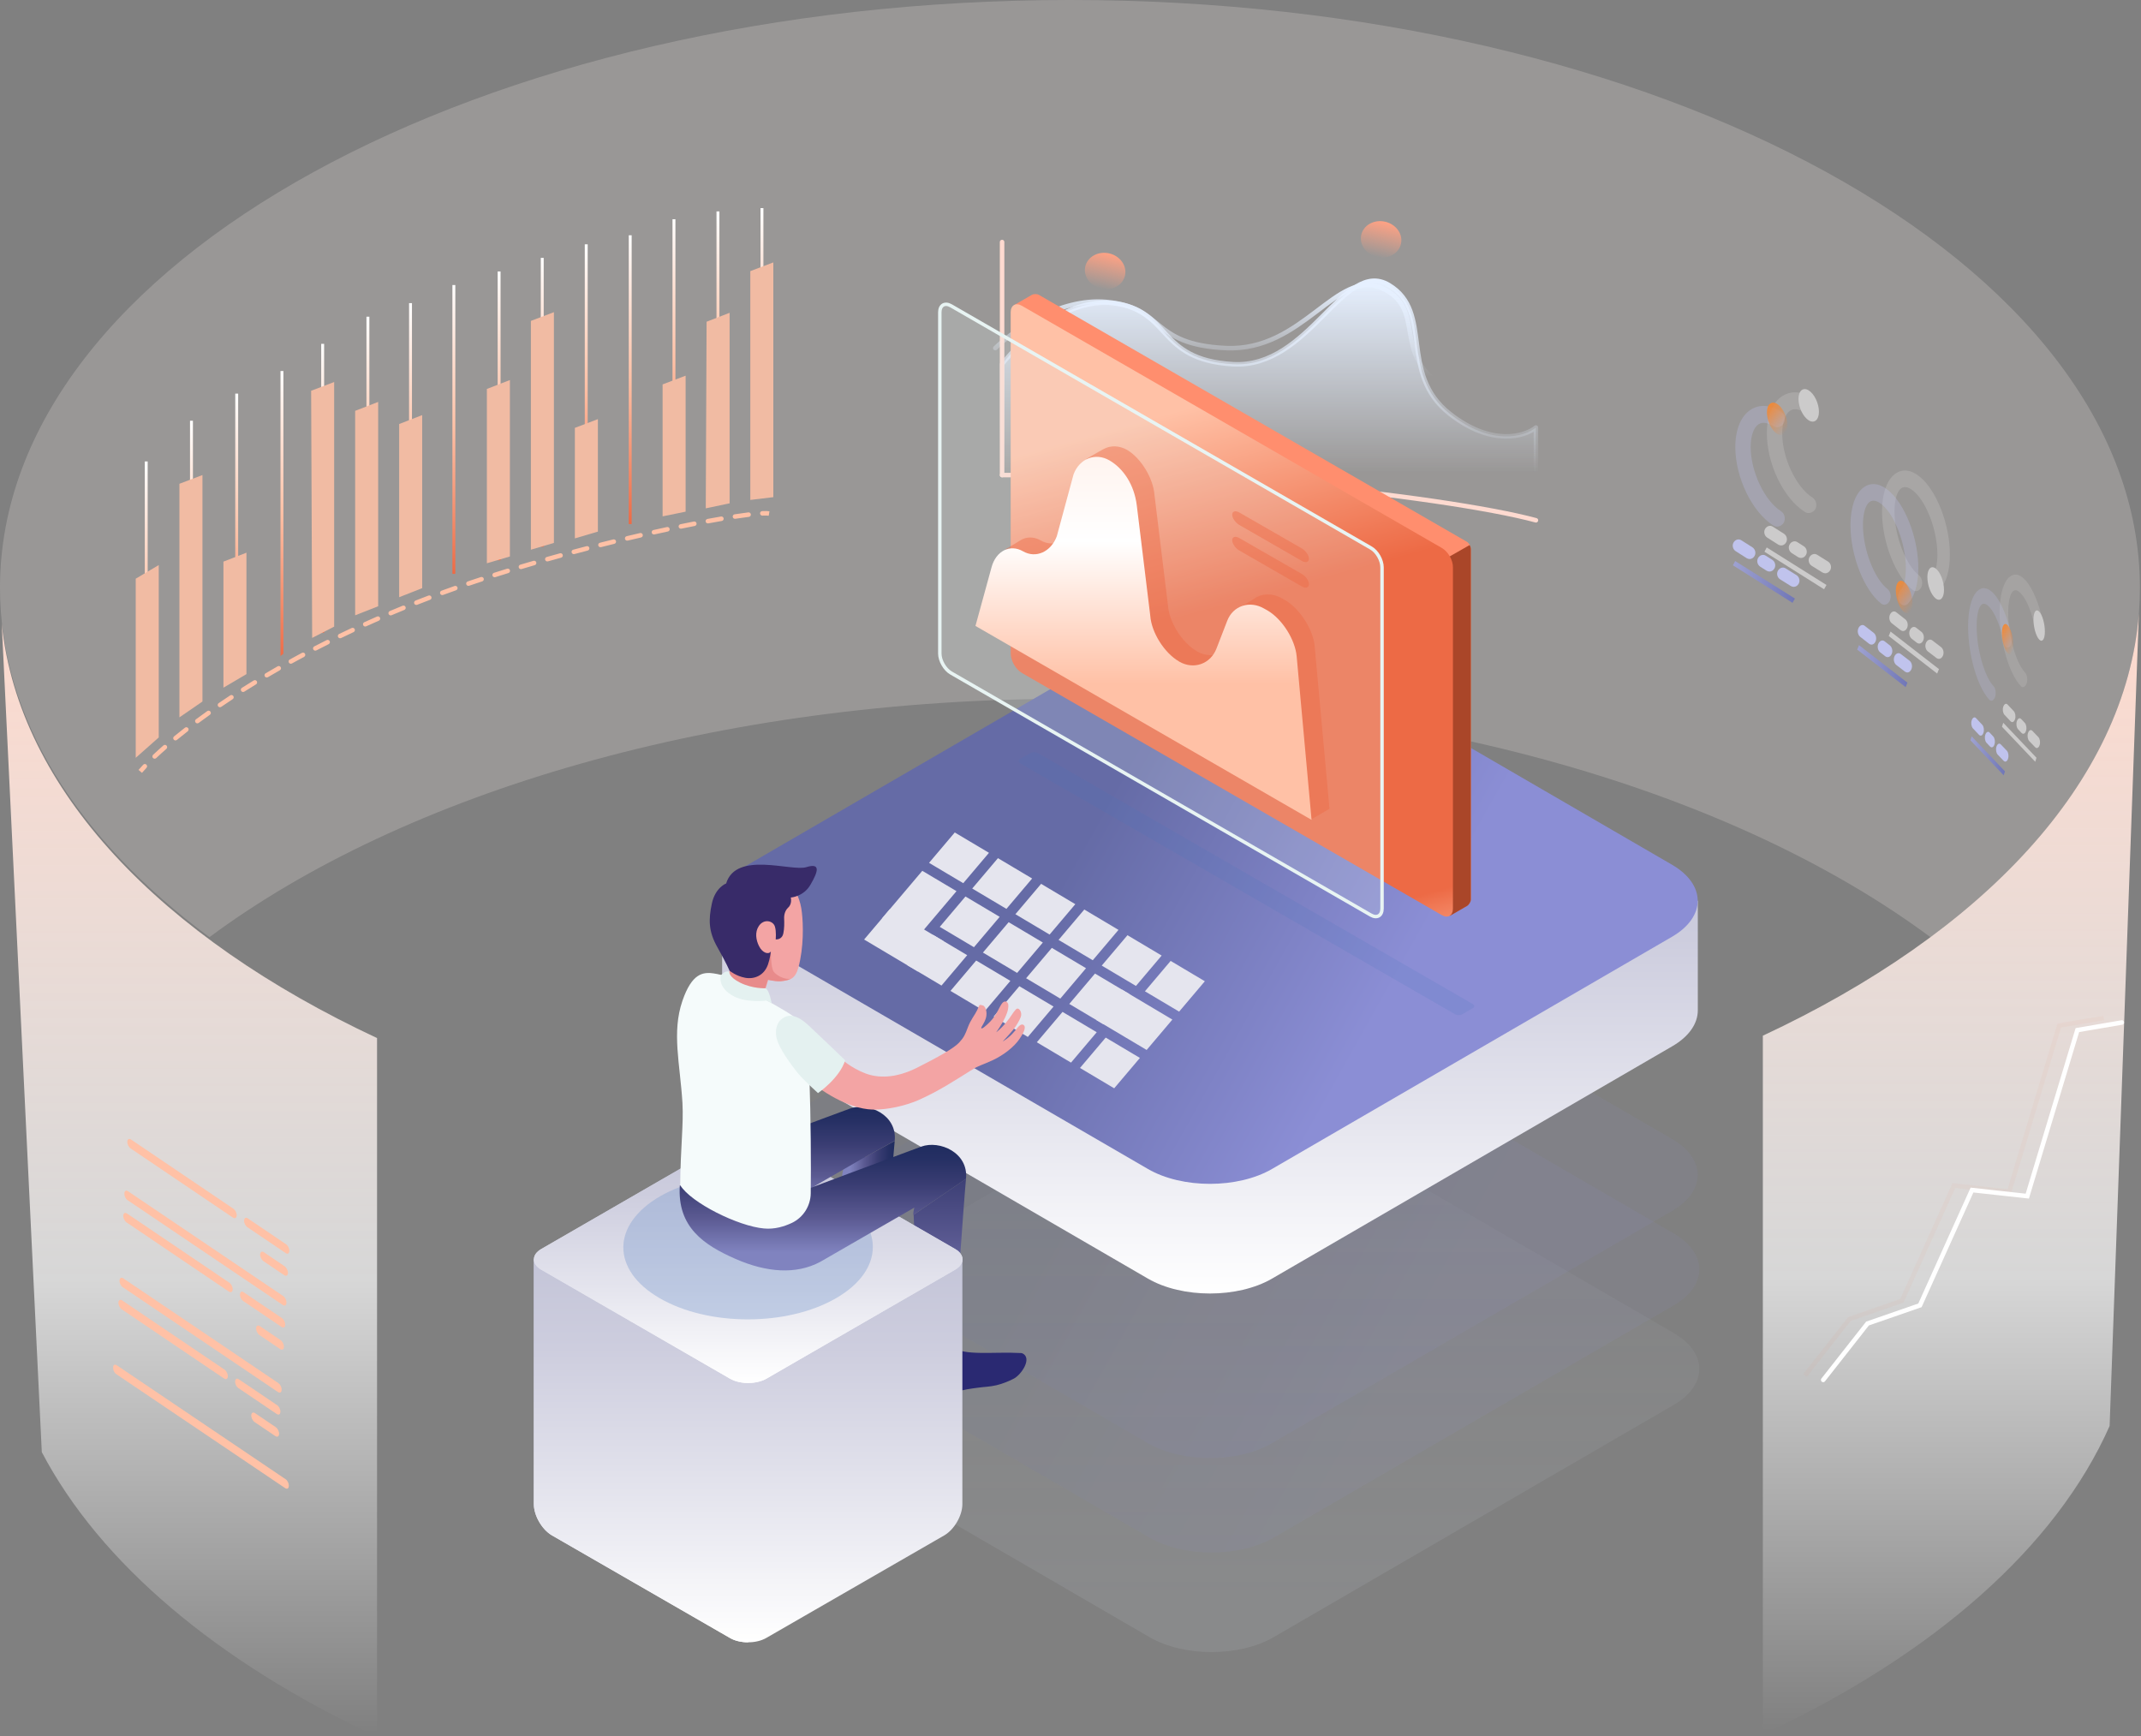 <svg width="328" height="266" viewBox="0 0 328 266" fill="none" xmlns="http://www.w3.org/2000/svg">
<rect x="0" y="0" width="328" height="266" fill="#808080" stroke="none"/>
<path fill-rule="evenodd" clip-rule="evenodd" d="M295.747 143.568C315.908 128.606 327.831 110.091 327.831 90.046C327.831 40.315 254.443 0 163.915 0C73.387 0 0 40.315 0 90.046C0 110.091 11.922 128.606 32.084 143.568C61.943 121.409 109.875 107.043 163.915 107.043C217.955 107.043 265.887 121.409 295.747 143.568Z" fill="#FFF5F0" fill-opacity="0.2"/>
<path fill-rule="evenodd" clip-rule="evenodd" d="M270.066 158.662C303.703 142.943 325.636 119.891 327.675 94.006L323.193 218.446C314.961 237.036 296.227 253.368 270.637 265.437H270.066V158.662ZM327.83 89.684L327.829 89.714L327.829 89.684H327.83Z" fill="url(#paint0_linear_1385_12743)"/>
<path fill-rule="evenodd" clip-rule="evenodd" d="M57.764 159.024C24.666 143.556 2.901 120.99 0.269 95.611L6.404 222.459C15.372 239.535 33.293 254.526 57.194 265.799L8.5 265.799H57.764V159.024ZM-2.28882e-05 90.046L0.001 90.071L0.001 90.046H-2.28882e-05Z" fill="url(#paint1_linear_1385_12743)"/>
<path d="M116.954 31.882H116.508V76.129H116.954V31.882Z" fill="url(#paint2_linear_1385_12743)"/>
<path d="M110.213 32.386H109.767V76.633H110.213V32.386Z" fill="url(#paint3_linear_1385_12743)"/>
<path d="M103.473 33.584H103.027V77.83H103.473V33.584Z" fill="url(#paint4_linear_1385_12743)"/>
<path d="M96.772 36.041H96.326V80.287H96.772V36.041Z" fill="url(#paint5_linear_1385_12743)"/>
<path d="M90.034 37.427H89.587V81.673H90.034V37.427Z" fill="url(#paint6_linear_1385_12743)"/>
<path d="M83.294 39.506H82.848V83.753H83.294V39.506Z" fill="url(#paint7_linear_1385_12743)"/>
<path d="M76.686 41.585H76.24V85.832H76.686V41.585Z" fill="url(#paint8_linear_1385_12743)"/>
<path d="M69.755 43.664H69.309V87.911H69.755V43.664Z" fill="url(#paint9_linear_1385_12743)"/>
<path d="M63.114 46.437H62.668V90.683H63.114V46.437Z" fill="url(#paint10_linear_1385_12743)"/>
<path d="M56.587 48.516H56.14V92.763H56.587V48.516Z" fill="url(#paint11_linear_1385_12743)"/>
<path d="M49.656 52.675H49.209V96.921H49.656V52.675Z" fill="url(#paint12_linear_1385_12743)"/>
<path d="M43.418 56.833H42.971V100.498L43.418 100.151V56.833Z" fill="url(#paint13_linear_1385_12743)"/>
<path d="M36.487 60.298H36.041V103.963L36.487 103.616V60.298Z" fill="url(#paint14_linear_1385_12743)"/>
<path d="M29.556 64.457H29.11V108.122L29.556 107.775V64.457Z" fill="url(#paint15_linear_1385_12743)"/>
<path d="M22.625 70.695H22.179V114.359L22.625 114.013V70.695Z" fill="url(#paint16_linear_1385_12743)"/>
<path fill-rule="evenodd" clip-rule="evenodd" d="M114.947 76.586L118.474 76.161V40.199L114.947 41.535L114.947 76.586Z" fill="#F1BBA3"/>
<path fill-rule="evenodd" clip-rule="evenodd" d="M108.122 77.874L111.776 77.105V47.919L108.249 49.285L108.122 77.874Z" fill="#F1BBA3"/>
<path fill-rule="evenodd" clip-rule="evenodd" d="M101.51 79.103L105.036 78.383V57.551L101.51 58.887V79.103Z" fill="#F1BBA3"/>
<path fill-rule="evenodd" clip-rule="evenodd" d="M88.07 82.478L91.596 81.438V64.21L88.07 65.546V82.478Z" fill="#F1BBA3"/>
<path fill-rule="evenodd" clip-rule="evenodd" d="M81.331 84.21L84.858 83.171V47.823L81.331 49.159V84.21Z" fill="#F1BBA3"/>
<path fill-rule="evenodd" clip-rule="evenodd" d="M74.588 86.289L78.115 85.25V58.219L74.588 59.585V86.289Z" fill="#F1BBA3"/>
<path fill-rule="evenodd" clip-rule="evenodd" d="M61.152 91.487L64.678 90.101V63.592L61.152 64.957V91.487Z" fill="#F1BBA3"/>
<path fill-rule="evenodd" clip-rule="evenodd" d="M54.409 94.26L57.935 92.874V61.573L54.409 62.939L54.409 94.26Z" fill="#F1BBA3"/>
<path fill-rule="evenodd" clip-rule="evenodd" d="M47.823 97.725L51.193 95.993V58.525L47.666 59.861L47.823 97.725Z" fill="#F1BBA3"/>
<path fill-rule="evenodd" clip-rule="evenodd" d="M34.23 105.349L37.756 103.27V84.669L34.23 86.035L34.23 105.349Z" fill="#F1BBA3"/>
<path fill-rule="evenodd" clip-rule="evenodd" d="M27.487 109.895L31.014 107.47V72.774L27.487 74.111V109.895Z" fill="#F1BBA3"/>
<path fill-rule="evenodd" clip-rule="evenodd" d="M20.793 116.092L24.319 112.973V86.564L20.793 88.651L20.793 116.092Z" fill="#F1BBA3"/>
<path d="M72.774 89.062L72.884 89.391L72.774 89.062ZM22.441 117.625C22.572 117.485 22.564 117.266 22.425 117.135C22.285 117.004 22.066 117.012 21.935 117.151L22.441 117.625ZM23.454 115.631C23.315 115.762 23.309 115.982 23.441 116.121C23.573 116.26 23.792 116.266 23.931 116.134L23.454 115.631ZM25.493 114.715C25.637 114.589 25.651 114.37 25.525 114.226C25.399 114.082 25.18 114.067 25.036 114.193L25.493 114.715ZM26.663 112.815C26.515 112.936 26.494 113.155 26.615 113.302C26.737 113.45 26.955 113.472 27.103 113.35L26.663 112.815ZM28.76 112.025C28.911 111.907 28.938 111.689 28.82 111.538C28.702 111.387 28.485 111.36 28.334 111.478L28.76 112.025ZM30.026 110.19C29.873 110.304 29.841 110.521 29.955 110.675C30.069 110.828 30.286 110.86 30.44 110.746L30.026 110.19ZM32.157 109.496C32.313 109.385 32.349 109.169 32.238 109.013C32.127 108.857 31.911 108.821 31.755 108.932L32.157 109.496ZM33.5 107.713C33.343 107.822 33.302 108.037 33.41 108.195C33.518 108.353 33.734 108.394 33.892 108.285L33.5 107.713ZM35.648 107.106C35.808 107.001 35.852 106.786 35.747 106.626C35.642 106.467 35.427 106.422 35.267 106.528L35.648 107.106ZM37.056 105.371C36.895 105.474 36.847 105.688 36.95 105.849C37.052 106.011 37.266 106.059 37.428 105.956L37.056 105.371ZM39.227 104.835C39.39 104.735 39.441 104.521 39.341 104.358C39.241 104.195 39.028 104.144 38.865 104.244L39.227 104.835ZM40.691 103.145C40.526 103.242 40.471 103.455 40.569 103.619C40.666 103.784 40.879 103.839 41.044 103.741L40.691 103.145ZM42.877 102.676C43.043 102.581 43.1 102.369 43.005 102.203C42.91 102.037 42.699 101.979 42.533 102.074L42.877 102.676ZM44.389 101.03C44.222 101.123 44.161 101.334 44.254 101.501C44.346 101.669 44.557 101.73 44.724 101.637L44.389 101.03ZM46.587 100.625C46.755 100.535 46.819 100.325 46.729 100.156C46.639 99.987 46.429 99.924 46.26 100.014L46.587 100.625ZM48.145 99.024C47.974 99.112 47.908 99.321 47.996 99.491C48.084 99.661 48.293 99.727 48.463 99.639L48.145 99.024ZM50.352 98.679C50.523 98.594 50.593 98.385 50.507 98.214C50.422 98.043 50.213 97.974 50.042 98.059L50.352 98.679ZM51.953 97.12C51.78 97.203 51.708 97.411 51.791 97.583C51.875 97.755 52.082 97.827 52.254 97.744L51.953 97.12ZM54.169 96.834C54.343 96.752 54.418 96.546 54.337 96.373C54.255 96.2 54.049 96.125 53.876 96.206L54.169 96.834ZM55.812 95.316C55.637 95.395 55.56 95.6 55.639 95.774C55.717 95.949 55.923 96.026 56.097 95.947L55.812 95.316ZM58.037 95.085C58.213 95.009 58.293 94.804 58.216 94.629C58.139 94.454 57.935 94.373 57.76 94.45L58.037 95.085ZM59.717 93.609C59.541 93.684 59.458 93.887 59.533 94.063C59.607 94.24 59.81 94.322 59.987 94.248L59.717 93.609ZM61.942 93.437C62.119 93.364 62.204 93.162 62.132 92.985C62.06 92.808 61.857 92.723 61.68 92.795L61.942 93.437ZM63.655 92.004C63.477 92.074 63.389 92.275 63.459 92.453C63.529 92.631 63.73 92.719 63.908 92.649L63.655 92.004ZM65.887 91.884C66.066 91.816 66.156 91.615 66.088 91.437C66.02 91.258 65.82 91.168 65.641 91.236L65.887 91.884ZM67.639 90.49C67.459 90.556 67.367 90.755 67.432 90.935C67.498 91.115 67.697 91.207 67.877 91.141L67.639 90.49ZM69.872 90.424C70.053 90.36 70.147 90.162 70.084 89.982C70.02 89.801 69.822 89.707 69.642 89.77L69.872 90.424ZM71.65 89.075C71.469 89.136 71.372 89.333 71.433 89.514C71.495 89.695 71.692 89.793 71.873 89.731L71.65 89.075ZM73.882 89.061C74.064 89.001 74.163 88.805 74.103 88.623C74.043 88.441 73.847 88.342 73.666 88.402L73.882 89.061ZM75.674 87.753C75.491 87.811 75.39 88.006 75.448 88.189C75.506 88.371 75.701 88.472 75.884 88.414L75.674 87.753ZM77.891 87.785C78.074 87.728 78.177 87.534 78.12 87.351C78.064 87.168 77.87 87.066 77.687 87.122L77.891 87.785ZM79.705 86.508C79.522 86.563 79.418 86.757 79.473 86.94C79.528 87.123 79.721 87.227 79.904 87.172L79.705 86.508ZM81.922 86.576C82.106 86.522 82.211 86.33 82.158 86.146C82.104 85.963 81.912 85.857 81.728 85.911L81.922 86.576ZM83.755 85.328C83.571 85.381 83.464 85.572 83.516 85.756C83.568 85.94 83.76 86.047 83.944 85.995L83.755 85.328ZM85.97 85.43C86.155 85.379 86.263 85.188 86.212 85.004C86.162 84.819 85.971 84.711 85.786 84.761L85.97 85.43ZM87.821 84.209C87.636 84.258 87.526 84.448 87.576 84.633C87.625 84.818 87.815 84.928 88 84.879L87.821 84.209ZM90.036 84.341C90.221 84.293 90.332 84.104 90.284 83.919C90.236 83.734 90.046 83.622 89.861 83.671L90.036 84.341ZM91.906 83.146C91.72 83.193 91.608 83.382 91.654 83.567C91.701 83.753 91.89 83.865 92.075 83.818L91.906 83.146ZM94.118 83.309C94.304 83.264 94.418 83.076 94.372 82.89C94.327 82.704 94.139 82.591 93.953 82.636L94.118 83.309ZM96.004 82.14C95.817 82.185 95.702 82.372 95.747 82.558C95.791 82.744 95.978 82.859 96.164 82.815L96.004 82.14ZM98.212 82.335C98.398 82.292 98.515 82.106 98.472 81.919C98.429 81.733 98.243 81.616 98.056 81.659L98.212 82.335ZM100.109 81.194C99.922 81.236 99.805 81.421 99.846 81.608C99.888 81.794 100.073 81.912 100.26 81.87L100.109 81.194ZM102.32 81.42C102.507 81.379 102.627 81.195 102.586 81.008C102.546 80.821 102.362 80.702 102.175 80.742L102.32 81.42ZM104.24 80.308C104.053 80.346 103.932 80.529 103.971 80.717C104.009 80.904 104.192 81.025 104.38 80.986L104.24 80.308ZM106.437 80.573C106.625 80.536 106.747 80.354 106.71 80.166C106.674 79.978 106.491 79.856 106.304 79.892L106.437 80.573ZM108.383 79.496C108.195 79.531 108.07 79.712 108.105 79.9C108.14 80.088 108.321 80.212 108.509 80.177L108.383 79.496ZM110.577 79.808C110.766 79.776 110.893 79.597 110.86 79.408C110.828 79.22 110.649 79.093 110.46 79.125L110.577 79.808ZM112.543 78.787C112.354 78.816 112.224 78.992 112.253 79.182C112.282 79.371 112.459 79.501 112.648 79.472L112.543 78.787ZM114.73 79.182C114.92 79.159 115.055 78.986 115.032 78.796C115.008 78.606 114.835 78.471 114.645 78.494L114.73 79.182ZM116.77 78.297C116.579 78.306 116.431 78.468 116.44 78.659C116.449 78.85 116.611 78.998 116.802 78.989L116.77 78.297ZM21.75 118.396C21.954 118.157 22.184 117.899 22.441 117.625L21.935 117.151C21.672 117.432 21.434 117.698 21.222 117.947L21.75 118.396ZM23.931 116.134C24.403 115.687 24.923 115.213 25.493 114.715L25.036 114.193C24.461 114.697 23.933 115.177 23.454 115.631L23.931 116.134ZM27.103 113.35C27.625 112.921 28.177 112.479 28.76 112.025L28.334 111.478C27.746 111.936 27.189 112.382 26.663 112.815L27.103 113.35ZM30.44 110.746C30.99 110.337 31.562 109.92 32.157 109.496L31.755 108.932C31.156 109.358 30.58 109.778 30.026 110.19L30.44 110.746ZM33.892 108.285C34.46 107.897 35.045 107.504 35.648 107.106L35.267 106.528C34.661 106.927 34.072 107.323 33.5 107.713L33.892 108.285ZM37.428 105.956C38.013 105.585 38.612 105.211 39.227 104.835L38.865 104.244C38.247 104.622 37.644 104.998 37.056 105.371L37.428 105.956ZM41.044 103.741C41.642 103.387 42.253 103.032 42.877 102.676L42.533 102.074C41.906 102.432 41.292 102.789 40.691 103.145L41.044 103.741ZM44.724 101.637C45.334 101.3 45.955 100.963 46.587 100.625L46.26 100.014C45.625 100.353 45.002 100.692 44.389 101.03L44.724 101.637ZM48.463 99.639C49.083 99.319 49.712 98.999 50.352 98.679L50.042 98.059C49.4 98.38 48.767 98.702 48.145 99.024L48.463 99.639ZM52.254 97.744C52.884 97.44 53.522 97.136 54.169 96.834L53.876 96.206C53.226 96.51 52.585 96.814 51.953 97.12L52.254 97.744ZM56.097 95.947C56.736 95.659 57.382 95.371 58.037 95.085L57.76 94.45C57.102 94.737 56.453 95.026 55.812 95.316L56.097 95.947ZM59.987 94.248C60.631 93.976 61.283 93.706 61.942 93.437L61.68 92.795C61.018 93.065 60.364 93.336 59.717 93.609L59.987 94.248ZM63.908 92.649C64.561 92.392 65.22 92.137 65.887 91.884L65.641 91.236C64.972 91.49 64.31 91.746 63.655 92.004L63.908 92.649ZM67.877 91.141C68.535 90.9 69.201 90.661 69.872 90.424L69.642 89.77C68.967 90.008 68.3 90.248 67.639 90.49L67.877 91.141ZM71.873 89.731C72.208 89.617 72.545 89.503 72.884 89.391L72.665 88.733C72.325 88.846 71.987 88.96 71.65 89.075L71.873 89.731ZM72.884 89.391C73.216 89.28 73.549 89.17 73.882 89.061L73.666 88.402C73.332 88.512 72.998 88.622 72.665 88.733L72.884 89.391ZM75.884 88.414C76.552 88.201 77.222 87.992 77.891 87.785L77.687 87.122C77.015 87.33 76.344 87.54 75.674 87.753L75.884 88.414ZM79.904 87.172C80.578 86.971 81.25 86.772 81.922 86.576L81.728 85.911C81.055 86.107 80.38 86.306 79.705 86.508L79.904 87.172ZM83.944 85.995C84.622 85.803 85.297 85.615 85.97 85.43L85.786 84.761C85.112 84.947 84.435 85.136 83.755 85.328L83.944 85.995ZM88 84.879C88.683 84.696 89.362 84.517 90.036 84.341L89.861 83.671C89.186 83.846 88.505 84.026 87.821 84.209L88 84.879ZM92.075 83.818C92.763 83.644 93.444 83.475 94.118 83.309L93.953 82.636C93.277 82.802 92.594 82.972 91.906 83.146L92.075 83.818ZM96.164 82.815C96.856 82.65 97.539 82.49 98.212 82.335L98.056 81.659C97.382 81.815 96.697 81.975 96.004 82.14L96.164 82.815ZM100.26 81.87C100.96 81.714 101.647 81.564 102.32 81.42L102.175 80.742C101.5 80.887 100.811 81.037 100.109 81.194L100.26 81.87ZM104.38 80.986C105.086 80.841 105.772 80.703 106.437 80.573L106.304 79.892C105.636 80.023 104.948 80.162 104.24 80.308L104.38 80.986ZM108.509 80.177C109.232 80.044 109.922 79.921 110.577 79.808L110.46 79.125C109.802 79.238 109.108 79.362 108.383 79.496L108.509 80.177ZM112.648 79.472C113.414 79.355 114.11 79.258 114.73 79.182L114.645 78.494C114.018 78.571 113.315 78.669 112.543 78.787L112.648 79.472ZM116.802 78.989C117.264 78.967 117.583 78.977 117.768 79.007L117.882 78.324C117.62 78.28 117.239 78.275 116.77 78.297L116.802 78.989Z" fill="#FFC1A6"/>
<g opacity="0.5">
<path d="M279.446 90.271L270.315 84.52L270.661 83.865L279.814 89.615L279.446 90.271Z" fill="white"/>
<path opacity="0.29" d="M277.069 78.593C276.862 78.593 276.677 78.542 276.493 78.416C273.242 76.348 270.682 71.076 270.682 66.384C270.682 63.711 271.558 61.617 273.08 60.659C274.418 59.826 276.032 59.927 277.669 60.961C278.222 61.315 278.43 62.096 278.107 62.727C277.784 63.332 277.069 63.559 276.493 63.206C275.87 62.803 274.971 62.45 274.256 62.904C273.495 63.383 273.034 64.695 273.034 66.41C273.034 70.143 275.155 74.632 277.669 76.222C278.222 76.575 278.43 77.356 278.107 77.987C277.876 78.365 277.484 78.593 277.069 78.593Z" fill="white"/>
<path fill-rule="evenodd" clip-rule="evenodd" d="M278.66 63.081C278.66 64.342 277.946 64.922 277.092 64.392C276.216 63.837 275.525 62.374 275.525 61.113C275.525 59.852 276.239 59.272 277.092 59.802C277.946 60.331 278.66 61.794 278.66 63.081Z" fill="white"/>
<path d="M279.629 87.825C279.49 87.825 279.329 87.774 279.191 87.698L277.531 86.664C277.116 86.387 276.954 85.807 277.208 85.353C277.461 84.898 277.992 84.722 278.407 84.999L280.067 86.034C280.482 86.311 280.643 86.891 280.39 87.345C280.228 87.648 279.929 87.825 279.629 87.825Z" fill="white"/>
<path d="M275.917 85.479C275.779 85.479 275.617 85.429 275.479 85.353L274.488 84.723C274.073 84.445 273.911 83.865 274.165 83.411C274.418 82.957 274.949 82.781 275.364 83.058L276.355 83.689C276.77 83.966 276.932 84.546 276.678 85C276.517 85.303 276.217 85.479 275.917 85.479Z" fill="white"/>
<path d="M272.874 83.562C272.736 83.562 272.574 83.512 272.436 83.436L270.73 82.352C270.315 82.074 270.153 81.494 270.407 81.04C270.661 80.586 271.191 80.409 271.606 80.687L273.312 81.772C273.727 82.049 273.889 82.629 273.635 83.083C273.474 83.386 273.174 83.562 272.874 83.562Z" fill="white"/>
<path d="M296.77 103.183L289.352 97.432L289.633 96.751L297.051 102.502L296.77 103.183Z" fill="white"/>
<path opacity="0.29" d="M296.547 90.647C296.266 90.647 295.985 90.471 295.797 90.143C295.479 89.588 295.535 88.781 295.966 88.326C296.509 87.772 296.809 86.536 296.809 84.947C296.809 81.214 295.086 76.724 293.044 75.135C292.538 74.731 291.808 74.378 291.227 74.832C290.609 75.311 290.234 76.623 290.234 78.338C290.234 82.071 291.958 86.561 293.999 88.15C294.449 88.503 294.617 89.285 294.355 89.916C294.093 90.521 293.512 90.748 293.044 90.395C290.403 88.326 288.324 83.055 288.324 78.363C288.324 75.69 289.036 73.596 290.272 72.638C291.358 71.805 292.669 71.906 293.999 72.94C296.64 75.009 298.719 80.28 298.719 84.972C298.719 87.368 298.157 89.285 297.146 90.37C296.959 90.571 296.753 90.647 296.547 90.647Z" fill="white"/>
<path fill-rule="evenodd" clip-rule="evenodd" d="M297.82 90.369C297.82 91.631 297.239 92.211 296.546 91.681C295.834 91.126 295.273 89.663 295.273 88.402C295.273 87.141 295.853 86.561 296.546 87.09C297.258 87.62 297.82 89.083 297.82 90.369Z" fill="white"/>
<path d="M297.033 100.938C296.92 100.938 296.789 100.888 296.677 100.812L295.328 99.778C294.991 99.5 294.86 98.92 295.066 98.466C295.272 98.012 295.703 97.836 296.04 98.113L297.389 99.147C297.726 99.425 297.857 100.005 297.651 100.459C297.52 100.761 297.276 100.938 297.033 100.938Z" fill="white"/>
<path d="M294.018 98.593C293.906 98.593 293.775 98.542 293.662 98.466L292.857 97.836C292.52 97.558 292.389 96.978 292.595 96.524C292.801 96.07 293.232 95.894 293.569 96.171L294.374 96.802C294.711 97.079 294.842 97.659 294.636 98.113C294.505 98.416 294.262 98.593 294.018 98.593Z" fill="white"/>
<path d="M291.546 96.675C291.433 96.675 291.302 96.625 291.19 96.549L289.804 95.465C289.466 95.187 289.335 94.607 289.541 94.153C289.747 93.699 290.178 93.522 290.515 93.8L291.901 94.885C292.239 95.162 292.37 95.742 292.164 96.196C292.033 96.499 291.789 96.675 291.546 96.675Z" fill="white"/>
<path d="M311.797 116.697L306.705 111.334L306.897 110.723L311.99 116.085L311.797 116.697Z" fill="white"/>
<g opacity="0.8">
<path opacity="0.29" d="M309.906 105.262C309.79 105.262 309.687 105.215 309.585 105.098C307.771 103.169 306.344 98.254 306.344 93.88C306.344 91.387 306.833 89.435 307.681 88.541C308.427 87.765 309.327 87.859 310.24 88.823C311.398 90.046 312.439 92.563 313.031 95.526C313.159 96.161 312.979 96.843 312.632 97.055C312.298 97.29 311.912 96.96 311.796 96.326C311.32 93.903 310.472 91.81 309.585 90.893C309.237 90.516 308.736 90.187 308.337 90.611C307.913 91.058 307.656 92.28 307.656 93.88C307.656 97.36 308.839 101.546 310.24 103.028C310.549 103.357 310.665 104.086 310.485 104.674C310.356 105.051 310.137 105.262 309.906 105.262Z" fill="white"/>
</g>
<path fill-rule="evenodd" clip-rule="evenodd" d="M313.275 96.748C313.275 97.924 312.877 98.465 312.401 97.971C311.912 97.454 311.527 96.09 311.527 94.914C311.527 93.738 311.925 93.197 312.401 93.691C312.89 94.185 313.275 95.572 313.275 96.748Z" fill="white"/>
<path d="M312.041 114.598C311.964 114.598 311.874 114.551 311.797 114.481L310.871 113.517C310.64 113.258 310.55 112.717 310.691 112.294C310.832 111.87 311.128 111.706 311.36 111.964L312.286 112.929C312.517 113.187 312.607 113.728 312.466 114.152C312.376 114.434 312.208 114.598 312.041 114.598Z" fill="white"/>
<path d="M309.957 112.411C309.88 112.411 309.79 112.364 309.713 112.294L309.16 111.706C308.929 111.447 308.839 110.906 308.98 110.483C309.122 110.059 309.417 109.895 309.649 110.153L310.202 110.741C310.433 111 310.523 111.541 310.382 111.964C310.305 112.247 310.137 112.411 309.957 112.411Z" fill="white"/>
<path d="M308.274 110.624C308.196 110.624 308.106 110.577 308.029 110.506L307.078 109.495C306.846 109.236 306.756 108.696 306.898 108.272C307.039 107.849 307.335 107.684 307.566 107.943L308.518 108.954C308.749 109.213 308.839 109.754 308.698 110.177C308.608 110.459 308.441 110.624 308.274 110.624Z" fill="white"/>
</g>
<path d="M274.612 92.35L265.482 86.6L265.827 85.944L274.981 91.695L274.612 92.35Z" fill="url(#paint17_linear_1385_12743)"/>
<path opacity="0.29" d="M272.236 80.671C272.029 80.671 271.844 80.621 271.66 80.495C268.409 78.427 265.849 73.155 265.849 68.463C265.849 65.79 266.725 63.696 268.247 62.738C269.585 61.905 271.199 62.006 272.836 63.04C273.389 63.394 273.597 64.175 273.274 64.806C272.951 65.411 272.236 65.638 271.66 65.285C271.037 64.882 270.138 64.528 269.423 64.983C268.662 65.462 268.201 66.773 268.201 68.489C268.201 72.222 270.322 76.711 272.836 78.3C273.389 78.654 273.597 79.436 273.274 80.066C273.043 80.444 272.651 80.671 272.236 80.671Z" fill="#C0C3ED"/>
<path fill-rule="evenodd" clip-rule="evenodd" d="M273.828 65.159C273.828 66.421 273.113 67.001 272.26 66.471C271.384 65.916 270.692 64.453 270.692 63.192C270.692 61.931 271.407 61.351 272.26 61.88C273.113 62.41 273.828 63.873 273.828 65.159Z" fill="url(#paint18_linear_1385_12743)"/>
<path d="M274.796 89.904C274.658 89.904 274.496 89.853 274.358 89.778L272.698 88.743C272.283 88.466 272.121 87.886 272.375 87.432C272.629 86.978 273.159 86.801 273.574 87.079L275.234 88.113C275.649 88.39 275.811 88.97 275.557 89.424C275.396 89.727 275.096 89.904 274.796 89.904Z" fill="#C0C3ED"/>
<path d="M271.085 87.558C270.946 87.558 270.785 87.508 270.647 87.432L269.655 86.802C269.24 86.524 269.079 85.944 269.332 85.49C269.586 85.036 270.116 84.859 270.531 85.137L271.523 85.767C271.938 86.045 272.099 86.625 271.845 87.079C271.684 87.382 271.384 87.558 271.085 87.558Z" fill="#C0C3ED"/>
<path d="M268.041 85.641C267.903 85.641 267.741 85.591 267.603 85.515L265.897 84.431C265.482 84.153 265.32 83.573 265.574 83.119C265.828 82.665 266.358 82.488 266.773 82.766L268.479 83.85C268.894 84.128 269.056 84.708 268.802 85.162C268.641 85.465 268.341 85.641 268.041 85.641Z" fill="#C0C3ED"/>
<path d="M291.937 105.262L284.519 99.512L284.8 98.831L292.218 104.581L291.937 105.262Z" fill="url(#paint19_linear_1385_12743)"/>
<path opacity="0.29" d="M291.714 92.727C291.433 92.727 291.152 92.55 290.964 92.222C290.646 91.668 290.702 90.86 291.133 90.406C291.676 89.851 291.976 88.615 291.976 87.026C291.976 83.293 290.253 78.804 288.211 77.215C287.705 76.811 286.975 76.458 286.394 76.912C285.776 77.391 285.401 78.703 285.401 80.418C285.401 84.151 287.125 88.641 289.166 90.23C289.616 90.583 289.784 91.365 289.522 91.995C289.26 92.601 288.679 92.828 288.211 92.475C285.57 90.406 283.491 85.135 283.491 80.443C283.491 77.769 284.203 75.676 285.439 74.717C286.525 73.885 287.836 73.986 289.166 75.02C291.807 77.088 293.886 82.36 293.886 87.052C293.886 89.448 293.324 91.365 292.313 92.449C292.126 92.651 291.92 92.727 291.714 92.727Z" fill="#C0C3ED"/>
<path fill-rule="evenodd" clip-rule="evenodd" d="M292.987 92.449C292.987 93.71 292.406 94.29 291.713 93.761C291.001 93.206 290.44 91.743 290.44 90.482C290.44 89.22 291.02 88.64 291.713 89.17C292.425 89.7 292.987 91.163 292.987 92.449Z" fill="url(#paint20_linear_1385_12743)"/>
<path d="M292.2 103.018C292.087 103.018 291.956 102.967 291.844 102.891L290.495 101.857C290.158 101.58 290.027 101 290.233 100.546C290.439 100.092 290.87 99.915 291.207 100.193L292.556 101.227C292.893 101.504 293.024 102.084 292.818 102.538C292.687 102.841 292.443 103.018 292.2 103.018Z" fill="#C0C3ED"/>
<path d="M289.185 100.672C289.073 100.672 288.942 100.622 288.829 100.546L288.024 99.916C287.687 99.638 287.556 99.058 287.762 98.604C287.968 98.15 288.399 97.974 288.736 98.251L289.541 98.882C289.878 99.159 290.009 99.739 289.803 100.193C289.672 100.496 289.429 100.672 289.185 100.672Z" fill="#C0C3ED"/>
<path d="M286.713 98.755C286.6 98.755 286.469 98.705 286.357 98.629L284.971 97.544C284.634 97.267 284.503 96.687 284.709 96.233C284.915 95.779 285.345 95.602 285.683 95.88L287.069 96.964C287.406 97.242 287.537 97.822 287.331 98.276C287.2 98.579 286.956 98.755 286.713 98.755Z" fill="#C0C3ED"/>
<path d="M306.964 118.776L301.872 113.414L302.064 112.803L307.156 118.165L306.964 118.776Z" fill="url(#paint21_linear_1385_12743)"/>
<g opacity="0.8">
<path opacity="0.29" d="M305.074 107.342C304.958 107.342 304.855 107.295 304.752 107.177C302.939 105.249 301.512 100.334 301.512 95.959C301.512 93.466 302 91.514 302.849 90.621C303.595 89.845 304.495 89.939 305.408 90.903C306.565 92.126 307.607 94.642 308.198 97.606C308.327 98.241 308.147 98.923 307.8 99.134C307.465 99.369 307.079 99.04 306.964 98.405C306.488 95.983 305.639 93.89 304.752 92.972C304.405 92.596 303.903 92.267 303.505 92.69C303.08 93.137 302.823 94.36 302.823 95.959C302.823 99.44 304.006 103.626 305.408 105.108C305.716 105.437 305.832 106.166 305.652 106.754C305.524 107.13 305.305 107.342 305.074 107.342Z" fill="#C0C3ED"/>
</g>
<path fill-rule="evenodd" clip-rule="evenodd" d="M308.443 98.828C308.443 100.004 308.044 100.545 307.568 100.051C307.08 99.534 306.694 98.169 306.694 96.994C306.694 95.818 307.092 95.277 307.568 95.771C308.057 96.265 308.443 97.652 308.443 98.828Z" fill="url(#paint22_linear_1385_12743)"/>
<path d="M307.209 116.678C307.132 116.678 307.042 116.631 306.964 116.56L306.039 115.596C305.807 115.337 305.717 114.796 305.859 114.373C306 113.95 306.296 113.785 306.527 114.044L307.453 115.008C307.684 115.267 307.774 115.808 307.633 116.231C307.543 116.513 307.376 116.678 307.209 116.678Z" fill="#C0C3ED"/>
<path d="M305.125 114.491C305.048 114.491 304.958 114.444 304.881 114.373L304.328 113.785C304.096 113.527 304.006 112.986 304.148 112.563C304.289 112.139 304.585 111.975 304.816 112.233L305.369 112.821C305.601 113.08 305.691 113.621 305.549 114.044C305.472 114.326 305.305 114.491 305.125 114.491Z" fill="#C0C3ED"/>
<path d="M303.441 112.703C303.364 112.703 303.274 112.656 303.197 112.586L302.245 111.575C302.014 111.316 301.924 110.775 302.065 110.352C302.206 109.928 302.502 109.764 302.734 110.022L303.685 111.034C303.917 111.292 304.007 111.833 303.865 112.257C303.775 112.539 303.608 112.703 303.441 112.703Z" fill="#C0C3ED"/>
<path d="M196.837 74.16C184.483 73.109 163.222 72.774 153.519 72.774V55.793C156.176 52.328 163.292 45.605 170.5 46.437C179.51 47.476 177.084 55.1 188.867 55.793C200.649 56.486 205.847 39.506 212.778 43.664C219.709 47.823 214.164 57.179 222.135 63.417C228.511 68.407 233.571 66.883 235.303 65.497V81.091C228.488 79.243 213.125 75.546 196.837 74.16Z" fill="url(#paint23_linear_1385_12743)" stroke="url(#paint24_linear_1385_12743)" stroke-width="0.693" stroke-linecap="round" stroke-linejoin="round"/>
<path d="M234.264 60.66C232.531 61.707 227.472 62.86 221.095 59.088C213.125 54.374 218.669 47.303 211.739 44.161C204.808 41.018 199.609 53.851 187.827 53.327C176.044 52.803 178.47 47.041 169.46 46.256C162.252 45.627 155.136 50.708 152.479 53.327" stroke="url(#paint25_linear_1385_12743)" stroke-width="0.693" stroke-linecap="round" stroke-linejoin="round"/>
<path d="M153.519 72.774C163.222 72.774 184.483 73.109 196.837 74.16C213.125 75.546 228.488 77.857 235.303 79.705" stroke="#FEDAD0" stroke-width="0.693" stroke-linecap="round" stroke-linejoin="round"/>
<path d="M153.519 72.774V37.08" stroke="#FEDAD0" stroke-width="0.693" stroke-linecap="round" stroke-linejoin="round"/>
<ellipse cx="169.307" cy="41.519" rx="3.119" ry="2.772" transform="rotate(12.901 169.307 41.519)" fill="url(#paint26_linear_1385_12743)"/>
<ellipse cx="211.586" cy="36.667" rx="3.119" ry="2.772" transform="rotate(12.901 211.586 36.667)" fill="url(#paint27_linear_1385_12743)"/>
<path opacity="0.05" d="M276.542 210.699L283.328 202.061L291.362 199.273L299.334 181.617L307.808 182.542L315.475 157.104L322.286 155.945" stroke="#ED6A45" stroke-width="0.693" stroke-miterlimit="10"/>
<path d="M279.314 211.392L286.102 202.755L294.136 199.968L302.11 182.307L310.579 183.238L318.253 157.803L325.058 156.638" stroke="white" stroke-width="0.693" stroke-miterlimit="10" stroke-linecap="round"/>
<path d="M37.953 186.64L43.838 190.618C44.114 190.807 44.342 191.253 44.325 191.598L44.32 191.684C44.302 192.029 44.06 192.171 43.769 191.963L37.884 187.986C37.608 187.797 37.38 187.351 37.398 187.006L37.402 186.92C37.42 186.575 37.661 186.45 37.953 186.64Z" fill="#FFC1A6"/>
<path d="M20.088 174.575L35.749 185.162C36.057 185.37 36.285 185.833 36.265 186.213C36.246 186.593 35.971 186.715 35.679 186.525L20.018 175.938C19.71 175.73 19.482 175.267 19.502 174.887C19.521 174.508 19.78 174.367 20.088 174.575Z" fill="#FFC1A6"/>
<path d="M40.437 191.838L43.599 193.978C43.907 194.187 44.133 194.667 44.115 195.029C44.095 195.409 43.836 195.55 43.528 195.341L40.367 193.202C40.059 192.993 39.831 192.53 39.851 192.15C39.87 191.771 40.146 191.631 40.437 191.838Z" fill="#FFC1A6"/>
<path d="M19.613 182.491L43.397 198.552C43.672 198.742 43.901 199.188 43.883 199.533L43.877 199.636C43.86 199.981 43.618 200.106 43.326 199.916L19.542 183.854C19.25 183.664 19.038 183.219 19.056 182.874L19.061 182.771C19.079 182.426 19.321 182.301 19.613 182.491Z" fill="#FFC1A6"/>
<path d="M37.32 197.956L43.205 201.933C43.481 202.122 43.71 202.551 43.691 202.913L43.687 202.999C43.669 203.344 43.428 203.469 43.136 203.279L37.251 199.302C36.975 199.112 36.746 198.684 36.764 198.321L36.769 198.235C36.787 197.89 37.045 197.767 37.32 197.956Z" fill="#FFC1A6"/>
<path d="M19.47 185.909L35.131 196.496C35.439 196.704 35.666 197.167 35.647 197.547C35.627 197.927 35.352 198.049 35.06 197.859L19.4 187.272C19.091 187.064 18.864 186.601 18.883 186.221C18.904 185.824 19.162 185.701 19.47 185.909Z" fill="#FFC1A6"/>
<path d="M39.82 203.155L42.982 205.295C43.29 205.503 43.517 205.984 43.498 206.346C43.478 206.726 43.219 206.866 42.911 206.658L39.75 204.518C39.442 204.31 39.214 203.847 39.234 203.467C39.254 203.088 39.512 202.947 39.82 203.155Z" fill="#FFC1A6"/>
<path d="M18.873 195.825L42.657 211.887C42.932 212.076 43.161 212.522 43.143 212.867L43.138 212.97C43.12 213.315 42.879 213.44 42.587 213.25L18.803 197.188C18.511 196.998 18.299 196.553 18.316 196.208L18.322 196.105C18.356 195.761 18.599 195.619 18.873 195.825Z" fill="#FFC1A6"/>
<path d="M36.581 211.29L42.467 215.267C42.742 215.456 42.971 215.902 42.953 216.247L42.948 216.334C42.931 216.679 42.689 216.803 42.397 216.613L36.512 212.636C36.237 212.447 36.007 212.018 36.026 211.656L36.03 211.57C36.065 211.225 36.306 211.101 36.581 211.29Z" fill="#FFC1A6"/>
<path d="M18.732 199.226L34.392 209.813C34.7 210.021 34.927 210.501 34.908 210.864C34.889 211.243 34.614 211.366 34.322 211.176L18.661 200.589C18.353 200.381 18.125 199.918 18.145 199.538C18.165 199.158 18.424 199.018 18.732 199.226Z" fill="#FFC1A6"/>
<path d="M39.081 216.489L42.243 218.629C42.551 218.837 42.778 219.301 42.759 219.68C42.739 220.06 42.48 220.201 42.172 219.992L39.011 217.852C38.703 217.644 38.475 217.181 38.495 216.801C38.514 216.422 38.773 216.281 39.081 216.489Z" fill="#FFC1A6"/>
<path d="M17.884 209.145L43.76 226.608C44.052 226.799 44.264 227.244 44.246 227.589L44.241 227.692C44.223 228.037 43.982 228.162 43.69 227.971L17.814 210.508C17.522 210.318 17.31 209.873 17.328 209.528L17.333 209.424C17.351 209.079 17.592 208.955 17.884 209.145Z" fill="#FFC1A6"/>
<path opacity="0.09" d="M256.153 174.478L194.883 138.911C189.638 135.86 181.093 135.86 175.848 138.911L114.578 174.478C109.333 177.529 109.333 182.46 114.578 185.511L175.848 221.077C181.093 224.129 189.638 224.129 194.883 221.077L256.153 185.511C261.398 182.46 261.398 177.529 256.153 174.478Z" fill="url(#paint28_linear_1385_12743)"/>
<path opacity="0.09" d="M256.403 188.948L195.133 153.381C189.888 150.33 181.342 150.33 176.098 153.381L114.828 188.948C109.583 191.999 109.583 196.93 114.828 199.981L176.098 235.548C181.342 238.599 189.888 238.599 195.133 235.548L256.403 199.981C261.647 196.93 261.647 191.999 256.403 188.948Z" fill="url(#paint29_linear_1385_12743)"/>
<path opacity="0.09" d="M256.403 204.196L195.133 168.629C189.888 165.578 181.342 165.578 176.098 168.629L114.828 204.196C109.583 207.247 109.583 212.178 114.828 215.229L176.098 250.795C181.342 253.847 189.888 253.847 195.133 250.795L256.403 215.229C261.647 212.178 261.647 207.247 256.403 204.196Z" fill="url(#paint30_linear_1385_12743)"/>
<path d="M209.632 137.987L194.885 129.419C189.64 126.368 181.095 126.368 175.85 129.419L161.103 137.987H110.631V154.784C110.631 156.788 111.958 158.791 114.58 160.301L175.85 195.867C181.095 198.918 189.64 198.918 194.885 195.867L256.155 160.301C258.777 158.791 260.104 156.788 260.104 154.784V137.987H209.632Z" fill="url(#paint31_linear_1385_12743)"/>
<path d="M256.153 132.47L194.883 96.904C189.639 93.853 181.093 93.853 175.848 96.904L114.579 132.47C109.334 135.521 109.334 140.453 114.579 143.504L175.848 179.07C181.093 182.121 189.639 182.121 194.883 179.07L256.153 143.504C261.398 140.453 261.398 135.521 256.153 132.47Z" fill="url(#paint32_linear_1385_12743)"/>
<path opacity="0.15" d="M225.609 153.798L159.002 115.365C158.694 115.18 158.169 115.18 157.861 115.365L156.287 116.259C155.979 116.444 155.979 116.752 156.287 116.937L222.894 155.369C223.203 155.554 223.727 155.554 224.036 155.369L225.578 154.476C225.949 154.291 225.949 153.983 225.609 153.798Z" fill="#4675BA"/>
<path d="M155.364 101.805L219.904 139.005L222.125 140.268L224.748 138.758C225.056 138.573 225.334 138.111 225.334 137.772V84.114C225.334 83.899 225.272 83.683 225.149 83.467C225.025 83.251 224.871 83.067 224.686 82.974L159.189 45.189C158.881 45.004 158.356 45.004 158.048 45.189L155.425 46.699L155.364 101.805Z" fill="#FF8E6E"/>
<path d="M219.905 86.487V139.035L222.126 140.299L224.748 138.789C225.057 138.604 225.335 138.142 225.335 137.803V84.145C225.335 83.929 225.273 83.713 225.149 83.498L219.905 86.487Z" fill="#AA4629"/>
<path d="M220.86 83.929L156.567 46.853C155.61 46.298 154.839 46.76 154.839 47.839V100.11C154.839 101.219 155.61 102.545 156.567 103.099L220.86 140.176C221.816 140.731 222.588 140.268 222.588 139.19V86.919C222.619 85.809 221.816 84.453 220.86 83.929Z" fill="url(#paint33_linear_1385_12743)"/>
<path opacity="0.2" d="M210 83.93L145.706 46.854C144.75 46.299 143.979 46.761 143.979 47.84V100.111C143.979 101.22 144.75 102.545 145.706 103.1L210 140.177C210.956 140.731 211.727 140.269 211.727 139.19V86.92C211.727 85.81 210.956 84.454 210 83.93Z" fill="#E8F4F3"/>
<path d="M210 83.93L145.706 46.854C144.75 46.299 143.979 46.761 143.979 47.84V100.111C143.979 101.22 144.75 102.545 145.706 103.1L210 140.177C210.956 140.731 211.727 140.269 211.727 139.19V86.92C211.727 85.81 210.956 84.454 210 83.93Z" stroke="#E8F4F3" stroke-width="0.528" stroke-miterlimit="10"/>
<path opacity="0.44" d="M196.888 91.942L196.395 91.665C194.945 90.833 193.34 90.894 192.168 91.696C191.551 92.127 189.947 92.99 189.947 92.99L189.083 97.767C188.158 100.171 185.566 101.065 183.345 99.77L183.314 99.74C181.093 98.445 179.118 95.332 178.933 92.744L176.866 75.823C176.681 73.265 174.799 70.183 172.67 68.92C171.467 68.242 170.171 68.211 169.122 68.766C168.289 69.197 166.438 70.307 166.438 70.307L164.618 80.477C163.724 82.881 161.41 83.929 159.435 82.789C158.355 82.172 157.214 82.203 156.288 82.789C155.548 83.282 154.067 84.114 154.067 84.114L152.185 94.223L200.961 125.474L203.676 123.903L201.393 98.846C201.115 96.38 199.11 93.237 196.888 91.942Z" fill="#ED6A45"/>
<path d="M194.174 93.514L193.681 93.237C191.459 91.942 188.899 92.775 188.004 95.117L186.369 99.339C185.443 101.743 182.852 102.637 180.631 101.342L180.6 101.312C178.379 100.017 176.404 96.904 176.219 94.316L174.152 77.395C173.751 74.221 172.085 71.755 169.956 70.522C167.828 69.29 165.359 70.245 164.465 72.68L161.904 82.142C161.01 84.546 158.696 85.593 156.721 84.453C154.747 83.313 152.587 84.391 151.908 86.888L149.44 95.887L200.931 125.598L198.648 100.541C198.401 97.921 196.396 94.809 194.174 93.514Z" fill="url(#paint34_linear_1385_12743)"/>
<path opacity="0.44" d="M200.529 85.594C200.529 86.117 200.035 86.272 199.449 85.933L189.854 80.416C189.268 80.077 188.774 79.368 188.774 78.844C188.774 78.32 189.268 78.166 189.854 78.505L199.449 84.022C200.035 84.361 200.529 85.07 200.529 85.594Z" fill="#ED6A45"/>
<path opacity="0.44" d="M200.529 89.507C200.529 90.031 200.035 90.185 199.449 89.846L189.854 84.329C189.268 83.99 188.774 83.281 188.774 82.757C188.774 82.234 189.268 82.079 189.854 82.418L199.449 87.935C200.035 88.243 200.529 88.952 200.529 89.507Z" fill="#ED6A45"/>
<rect width="6.099" height="6.099" transform="matrix(0.859 0.511 -0.646 0.763 146.27 127.528)" fill="#E5E5EE"/>
<rect width="6.099" height="9.584" transform="matrix(0.859 0.511 -0.646 0.763 141.296 133.402)" fill="#E5E5EE"/>
<rect width="9.584" height="6.099" transform="matrix(0.859 0.511 -0.646 0.763 136.321 139.275)" fill="#E5E5EE"/>
<rect width="6.099" height="6.099" transform="matrix(0.859 0.511 -0.646 0.763 152.884 131.463)" fill="#E5E5EE"/>
<rect width="6.099" height="6.099" transform="matrix(0.859 0.511 -0.646 0.763 147.91 137.336)" fill="#E5E5EE"/>
<rect width="6.099" height="6.099" transform="matrix(0.859 0.511 -0.646 0.763 142.936 143.21)" fill="#E5E5EE"/>
<rect width="6.099" height="6.099" transform="matrix(0.859 0.511 -0.646 0.763 159.498 135.398)" fill="#E5E5EE"/>
<rect width="6.099" height="6.099" transform="matrix(0.859 0.511 -0.646 0.763 154.524 141.272)" fill="#E5E5EE"/>
<rect width="6.099" height="6.099" transform="matrix(0.859 0.511 -0.646 0.763 149.551 147.145)" fill="#E5E5EE"/>
<rect width="6.099" height="6.099" transform="matrix(0.859 0.511 -0.646 0.763 166.112 139.334)" fill="#E5E5EE"/>
<rect width="6.099" height="6.099" transform="matrix(0.859 0.511 -0.646 0.763 161.139 145.207)" fill="#E5E5EE"/>
<rect width="6.099" height="6.099" transform="matrix(0.859 0.511 -0.646 0.763 156.165 151.08)" fill="#E5E5EE"/>
<rect width="6.099" height="6.099" transform="matrix(0.859 0.511 -0.646 0.763 172.727 143.268)" fill="#E5E5EE"/>
<rect width="6.099" height="6.099" transform="matrix(0.859 0.511 -0.646 0.763 167.753 149.142)" fill="#E5E5EE"/>
<rect width="6.099" height="6.099" transform="matrix(0.859 0.511 -0.646 0.763 162.779 155.015)" fill="#E5E5EE"/>
<rect width="6.099" height="6.099" transform="matrix(0.859 0.511 -0.646 0.763 179.342 147.204)" fill="#E5E5EE"/>
<rect width="9.003" height="6.099" transform="matrix(0.859 0.511 -0.646 0.763 171.872 151.592)" fill="#E5E5EE"/>
<rect width="6.099" height="6.099" transform="matrix(0.859 0.511 -0.646 0.763 169.394 158.95)" fill="#E5E5EE"/>
<path d="M129.326 207.272C130.097 208.228 131.825 208.721 132.997 208.443C133.861 208.259 134.447 208.104 135.095 207.889C135.959 207.611 137.254 207.611 138.149 207.55C139.229 207.488 140.093 207.581 141.172 207.396C142.098 207.272 143.054 206.995 143.887 206.625C145.029 206.132 147.003 203.79 145.553 202.927C145.461 202.865 145.306 202.834 145.183 202.834C141.327 202.249 136.36 202.495 135.156 201.016C135.156 201.016 129.974 200.769 129.943 200.769C130.097 200.769 129.11 205.485 129.017 205.855C128.955 206.07 128.925 206.286 128.955 206.502C128.955 206.779 129.141 207.026 129.326 207.272Z" fill="#2A2972"/>
<path d="M132.565 177.221L130.375 175.403C130.375 175.403 128.986 179.009 129.017 180.303C129.048 181.598 129.943 200.768 129.943 200.768C129.943 200.768 132.873 202.987 135.156 201.014C135.156 201.014 136.699 178.331 137.069 174.787L132.565 177.221Z" fill="url(#paint35_linear_1385_12743)"/>
<path d="M140.864 213.127C141.697 214.021 143.487 214.329 144.628 213.959C145.461 213.682 146.017 213.466 146.664 213.22C147.497 212.881 148.793 212.727 149.688 212.603C150.768 212.449 151.631 212.449 152.68 212.203C153.575 211.987 154.501 211.617 155.334 211.186C156.444 210.6 158.172 208.103 156.66 207.333C156.537 207.271 156.413 207.271 156.29 207.271C152.403 207.056 147.467 207.734 146.14 206.378C146.14 206.378 140.957 206.593 140.926 206.593C141.08 206.593 140.525 211.37 140.463 211.74C140.433 211.956 140.402 212.172 140.463 212.387C140.494 212.665 140.679 212.911 140.864 213.127Z" fill="#2A2972"/>
<path d="M139.969 186.098C140 187.392 140.895 206.562 140.895 206.562C140.895 206.562 143.857 208.319 146.109 206.347C146.109 206.347 147.651 184.126 147.991 180.581" fill="url(#paint36_linear_1385_12743)"/>
<path d="M147.435 192.909V230.417C147.435 232.174 146.201 234.3 144.689 235.194L117.356 250.943C116.584 251.375 115.597 251.59 114.61 251.59C113.623 251.59 112.605 251.375 111.864 250.943L84.53 235.194C83.019 234.3 81.784 232.174 81.784 230.417V192.909H147.435Z" fill="url(#paint37_linear_1385_12743)"/>
<path d="M114.61 192.909V251.59C113.623 251.59 112.605 251.375 111.864 250.943L84.53 235.194C83.019 234.3 81.784 232.174 81.784 230.417V192.909H114.61Z" fill="url(#paint38_linear_1385_12743)"/>
<path d="M111.863 174.633L82.925 191.337C81.413 192.2 81.413 193.649 82.925 194.512L111.863 211.216C113.375 212.079 115.843 212.079 117.386 211.216L146.324 194.512C147.835 193.649 147.835 192.2 146.324 191.337L117.386 174.633C115.843 173.739 113.375 173.739 111.863 174.633Z" fill="url(#paint39_linear_1385_12743)"/>
<path d="M111.863 174.633L82.925 191.337C81.413 192.2 81.413 193.649 82.925 194.512L111.863 211.216C113.375 212.079 115.843 212.079 117.386 211.216L146.324 194.512C147.835 193.649 147.835 192.2 146.324 191.337L117.386 174.633C115.843 173.739 113.375 173.739 111.863 174.633Z" fill="url(#paint40_linear_1385_12743)"/>
<path opacity="0.44" d="M101.128 183.262C108.625 178.948 120.719 178.917 128.154 183.232C135.62 187.577 135.558 194.573 128.061 198.888C120.565 203.203 108.502 203.203 101.036 198.857C93.601 194.543 93.662 187.577 101.128 183.262Z" fill="#8AA4D2"/>
<path d="M130.22 169.825C127.659 170.749 110.383 177.221 110.383 177.221C110.383 177.221 111.062 189.457 114.764 187.485L132.565 177.221L137.069 174.756C137.47 170.78 133.027 168.808 130.22 169.825Z" fill="url(#paint41_linear_1385_12743)"/>
<path d="M147.991 180.582C148.392 176.575 143.949 174.633 141.142 175.65C138.581 176.575 121.305 183.047 121.305 183.047L104.151 181.599C103.72 188.009 107.884 190.752 112.666 192.848C117.448 194.944 121.952 195.283 125.655 193.31L143.456 183.047L141.265 181.229C141.265 181.229 139.877 184.835 139.908 186.129" fill="url(#paint42_linear_1385_12743)"/>
<path d="M122.846 139.775C122.476 136.139 120.008 133.242 116.275 133.272C112.295 133.303 109.087 136.539 109.087 140.515C109.087 142.857 110.228 144.892 111.956 146.186C111.956 146.186 112.048 146.648 112.172 147.08C112.172 147.08 111.801 148.991 111.616 149.33C111.4 149.73 110.29 149.33 108.84 149.114C107.853 148.96 107.606 150.809 108.254 152.566C108.809 154.107 111.246 155.771 113.529 156.172C115.812 156.572 119.514 155.155 118.188 154.168C116.861 153.182 116.861 152.781 117.077 152.103C117.293 151.425 117.694 150.1 117.694 150.1C118.558 150.285 119.267 150.347 119.638 150.316C121.118 150.193 121.859 149.884 122.322 148.189C123.155 145.076 123.062 141.594 122.846 139.775Z" fill="#F3A4A4"/>
<path d="M114.794 152.258C114.794 152.258 115.997 152.227 116.985 152.227C116.985 152.196 117.016 152.134 117.016 152.103C117.232 151.425 117.633 150.1 117.633 150.1C118.496 150.285 119.206 150.347 119.576 150.316C120.193 150.254 120.687 150.162 121.088 149.946C120.193 150.1 118.743 149.36 118.435 148.682C118.095 148.004 118.095 145.724 118.095 145.724C118.095 145.724 118.003 146.094 117.818 146.494C117.633 146.895 117.201 146.802 117.201 146.802L115.782 146.618L111.617 145.878C111.709 145.97 111.802 146.063 111.925 146.124C111.925 146.124 112.018 146.587 112.141 147.018C112.141 147.018 111.771 148.929 111.586 149.268C111.493 149.453 111.216 149.484 110.784 149.422L111.339 150.131L114.794 152.258Z" fill="#E88B8B"/>
<path d="M123.525 132.841C121.242 133.55 112.789 130.314 111.246 135.337C111.246 135.337 109.58 135.954 109.056 138.419C108.531 140.885 108.531 142.703 109.92 145.138C111.308 147.604 111.771 148.713 111.771 148.713C111.771 148.713 112.789 149.545 114.177 149.792C115.566 150.038 117.077 149.453 117.663 147.727C117.972 146.864 118.095 145.754 118.095 145.754C117.756 146.278 116.8 146.001 116.275 144.922C115.812 143.998 115.627 142.796 116.244 141.871C117.015 140.7 118.435 141.039 118.712 141.933C118.959 142.703 118.836 143.905 118.836 143.905C118.836 143.905 119.792 144.029 120.008 142.981C120.162 142.241 120.162 141.409 120.131 140.731C120.101 140.114 120.286 139.467 120.748 139.036C121.396 138.45 121.15 137.495 121.15 137.495C121.15 137.495 123.155 137.371 124.204 135.461C125.284 133.581 125.808 132.132 123.525 132.841Z" fill="#382B69"/>
<path d="M110.815 149.453C110.66 149.977 111.092 150.84 112.974 151.857C115.535 153.213 117.047 153.028 117.047 153.028C117.047 153.028 120.07 154.661 121.397 155.586C123.062 156.726 123.772 160.086 124.019 165.726C124.204 170.719 124.266 178.639 124.204 182.831C124.173 184.742 123.062 186.498 121.335 187.331C120.162 187.885 118.682 188.348 117.047 188.194C113.098 187.855 105.848 184.249 104.213 181.567C104.243 175.835 104.737 172.352 104.552 168.962C104.182 162.921 102.886 158.144 104.552 153.305C106.002 149.083 107.699 148.898 109.303 149.114C110.167 149.237 110.815 149.453 110.815 149.453Z" fill="#F5FBFB"/>
<path d="M111.74 148.837C111.092 148.744 110.907 148.991 110.445 149.391C110.445 149.391 109.858 150.994 111.987 152.381C114.116 153.768 117.448 153.275 117.448 153.275L118.219 153.706C118.219 153.706 117.849 151.518 117.232 151.395C117.232 151.395 115.35 151.487 113.437 150.562C111.555 149.638 111.74 148.837 111.74 148.837Z" fill="#E4F1F0"/>
<path d="M149.716 154.722C149.314 155.554 148.728 156.171 148.266 157.404C147.864 158.482 147.679 158.914 146.939 159.715C146.137 160.578 143.854 161.873 140.491 163.568C137.159 165.232 134.506 165.17 132.562 164.431C128.305 162.797 125.96 159.037 123.215 156.849C121.302 155.308 119.42 156.017 119.111 157.404C118.865 158.482 119.79 161.564 123.091 164.708C125.621 167.174 130.002 169.855 133.642 169.978C135.987 170.04 138.825 169.362 140.769 168.499C143.946 167.081 146.229 165.54 149.068 163.783C149.839 163.29 150.518 163.136 152.122 162.397C153.695 161.657 155.361 160.393 156.163 159.191C156.996 157.989 157.089 157.404 156.935 157.157C156.719 156.818 156.348 156.88 155.917 157.404C155.485 157.928 154.837 158.821 153.603 159.561C153.603 159.561 154.621 158.482 155.176 157.804C155.731 157.126 156.163 156.356 156.379 155.801C156.657 155.092 156.071 154.137 155.608 154.661C155.145 155.154 154.929 155.678 154.096 156.695C153.325 157.619 152.616 158.143 152.616 158.143C152.616 158.143 153.448 157.003 153.973 155.894C154.497 154.784 154.497 154.26 154.467 153.89C154.436 153.52 153.911 153.089 153.448 153.798C153.017 154.414 152.739 155.4 151.721 156.479C150.98 157.25 150.363 157.712 150.333 157.496C150.302 157.28 150.764 156.849 151.042 155.955C151.289 155.092 151.011 154.106 150.518 154.014C149.993 153.859 150.086 153.89 149.716 154.722Z" fill="#F3A4A4"/>
<path d="M119.577 156.264C118.96 156.85 118.651 158.021 119.052 159.315C119.453 160.641 120.934 162.798 122.261 164.431C123.094 165.448 125.315 167.452 125.315 167.452C125.315 167.452 128.616 165.202 129.48 162.428C129.48 162.428 125.253 158.36 124.112 157.312C123.032 156.264 121.181 154.723 119.577 156.264Z" fill="#E4F1F0"/>
<defs>
<linearGradient id="paint0_linear_1385_12743" x1="298.954" y1="265.442" x2="298.954" y2="89.694" gradientUnits="userSpaceOnUse">
<stop stop-color="white" stop-opacity="0"/>
<stop offset="0.394" stop-color="white" stop-opacity="0.68"/>
<stop offset="1" stop-color="#FFD9CC"/>
</linearGradient>
<linearGradient id="paint1_linear_1385_12743" x1="28.876" y1="265.803" x2="28.876" y2="90.056" gradientUnits="userSpaceOnUse">
<stop stop-color="white" stop-opacity="0"/>
<stop offset="0.394" stop-color="white" stop-opacity="0.68"/>
<stop offset="1" stop-color="#FFD9CC"/>
</linearGradient>
<linearGradient id="paint2_linear_1385_12743" x1="128.329" y1="34.331" x2="119.179" y2="76.697" gradientUnits="userSpaceOnUse">
<stop stop-color="white"/>
<stop offset="0.491" stop-color="#F1BBA3"/>
<stop offset="1" stop-color="#ED6A45"/>
</linearGradient>
<linearGradient id="paint3_linear_1385_12743" x1="121.599" y1="34.835" x2="112.447" y2="77.2" gradientUnits="userSpaceOnUse">
<stop stop-color="white"/>
<stop offset="0.491" stop-color="#FFC1A6"/>
<stop offset="1" stop-color="#ED6A45"/>
</linearGradient>
<linearGradient id="paint4_linear_1385_12743" x1="114.873" y1="36.032" x2="105.721" y2="78.397" gradientUnits="userSpaceOnUse">
<stop stop-color="white"/>
<stop offset="0.491" stop-color="#FFC1A6"/>
<stop offset="1" stop-color="#ED6A45"/>
</linearGradient>
<linearGradient id="paint5_linear_1385_12743" x1="108.144" y1="38.49" x2="98.994" y2="80.855" gradientUnits="userSpaceOnUse">
<stop stop-color="white"/>
<stop offset="0.491" stop-color="#FFC1A6"/>
<stop offset="1" stop-color="#ED6A45"/>
</linearGradient>
<linearGradient id="paint6_linear_1385_12743" x1="101.418" y1="39.876" x2="92.268" y2="82.242" gradientUnits="userSpaceOnUse">
<stop stop-color="white"/>
<stop offset="0.491" stop-color="#FFC1A6"/>
<stop offset="1" stop-color="#ED6A45"/>
</linearGradient>
<linearGradient id="paint7_linear_1385_12743" x1="94.691" y1="41.955" x2="85.538" y2="84.32" gradientUnits="userSpaceOnUse">
<stop stop-color="white"/>
<stop offset="0.491" stop-color="#FFC1A6"/>
<stop offset="1" stop-color="#ED6A45"/>
</linearGradient>
<linearGradient id="paint8_linear_1385_12743" x1="88.083" y1="44.034" x2="78.93" y2="86.399" gradientUnits="userSpaceOnUse">
<stop stop-color="white"/>
<stop offset="0.491" stop-color="#FFC1A6"/>
<stop offset="1" stop-color="#ED6A45"/>
</linearGradient>
<linearGradient id="paint9_linear_1385_12743" x1="81.135" y1="46.114" x2="71.984" y2="88.479" gradientUnits="userSpaceOnUse">
<stop stop-color="white"/>
<stop offset="0.491" stop-color="#FFC1A6"/>
<stop offset="1" stop-color="#ED6A45"/>
</linearGradient>
<linearGradient id="paint10_linear_1385_12743" x1="74.507" y1="48.886" x2="65.355" y2="91.251" gradientUnits="userSpaceOnUse">
<stop stop-color="white"/>
<stop offset="0.491" stop-color="#FFC1A6"/>
<stop offset="1" stop-color="#ED6A45"/>
</linearGradient>
<linearGradient id="paint11_linear_1385_12743" x1="67.979" y1="50.965" x2="58.827" y2="93.33" gradientUnits="userSpaceOnUse">
<stop stop-color="white"/>
<stop offset="0.491" stop-color="#FFC1A6"/>
<stop offset="1" stop-color="#ED6A45"/>
</linearGradient>
<linearGradient id="paint12_linear_1385_12743" x1="61.048" y1="55.124" x2="51.896" y2="97.489" gradientUnits="userSpaceOnUse">
<stop stop-color="white"/>
<stop offset="0.491" stop-color="#FFC1A6"/>
<stop offset="1" stop-color="#ED6A45"/>
</linearGradient>
<linearGradient id="paint13_linear_1385_12743" x1="54.808" y1="59.283" x2="45.656" y2="101.648" gradientUnits="userSpaceOnUse">
<stop stop-color="white"/>
<stop offset="0.491" stop-color="#FFC1A6"/>
<stop offset="1" stop-color="#ED6A45"/>
</linearGradient>
<linearGradient id="paint14_linear_1385_12743" x1="47.877" y1="62.748" x2="38.725" y2="105.113" gradientUnits="userSpaceOnUse">
<stop stop-color="white"/>
<stop offset="0.491" stop-color="#FFC1A6"/>
<stop offset="1" stop-color="#ED6A45"/>
</linearGradient>
<linearGradient id="paint15_linear_1385_12743" x1="40.946" y1="66.907" x2="31.794" y2="109.272" gradientUnits="userSpaceOnUse">
<stop stop-color="white"/>
<stop offset="0.491" stop-color="#FFC1A6"/>
<stop offset="1" stop-color="#ED6A45"/>
</linearGradient>
<linearGradient id="paint16_linear_1385_12743" x1="34.015" y1="73.145" x2="24.863" y2="115.51" gradientUnits="userSpaceOnUse">
<stop stop-color="white"/>
<stop offset="0.491" stop-color="#FFC1A6"/>
<stop offset="1" stop-color="#ED6A45"/>
</linearGradient>
<linearGradient id="paint17_linear_1385_12743" x1="265.489" y1="89.141" x2="274.97" y2="89.141" gradientUnits="userSpaceOnUse">
<stop stop-color="#9FA2D1"/>
<stop offset="1" stop-color="#7076B7"/>
</linearGradient>
<linearGradient id="paint18_linear_1385_12743" x1="273.873" y1="65.932" x2="270.331" y2="62.695" gradientUnits="userSpaceOnUse">
<stop stop-color="#ED8840" stop-opacity="0"/>
<stop offset="0.054" stop-color="#ED8840" stop-opacity="0.054"/>
<stop offset="1" stop-color="#F18A37"/>
</linearGradient>
<linearGradient id="paint19_linear_1385_12743" x1="284.515" y1="102.045" x2="292.217" y2="102.045" gradientUnits="userSpaceOnUse">
<stop stop-color="#9FA2D1"/>
<stop offset="1" stop-color="#7076B7"/>
</linearGradient>
<linearGradient id="paint20_linear_1385_12743" x1="293.031" y1="93.222" x2="289.627" y2="90.694" gradientUnits="userSpaceOnUse">
<stop stop-color="#ED8840" stop-opacity="0"/>
<stop offset="0.054" stop-color="#ED8840" stop-opacity="0.054"/>
<stop offset="1" stop-color="#F18A37"/>
</linearGradient>
<linearGradient id="paint21_linear_1385_12743" x1="301.871" y1="115.787" x2="307.158" y2="115.787" gradientUnits="userSpaceOnUse">
<stop stop-color="#9FA2D1"/>
<stop offset="1" stop-color="#7076B7"/>
</linearGradient>
<linearGradient id="paint22_linear_1385_12743" x1="308.475" y1="99.556" x2="305.683" y2="98.03" gradientUnits="userSpaceOnUse">
<stop stop-color="#ED8840" stop-opacity="0"/>
<stop offset="0.054" stop-color="#ED8840" stop-opacity="0.054"/>
<stop offset="1" stop-color="#F18A37"/>
</linearGradient>
<linearGradient id="paint23_linear_1385_12743" x1="194.411" y1="43.008" x2="194.411" y2="72.528" gradientUnits="userSpaceOnUse">
<stop stop-color="#E6F0FF"/>
<stop offset="1" stop-color="#E6F0FF" stop-opacity="0"/>
</linearGradient>
<linearGradient id="paint24_linear_1385_12743" x1="194.411" y1="43.008" x2="194.411" y2="72.528" gradientUnits="userSpaceOnUse">
<stop stop-color="#E6F0FF"/>
<stop offset="1" stop-color="#E6F0FF" stop-opacity="0"/>
</linearGradient>
<linearGradient id="paint25_linear_1385_12743" x1="193.372" y1="43.664" x2="193.372" y2="57.633" gradientUnits="userSpaceOnUse">
<stop stop-color="#E6F0FF"/>
<stop offset="1" stop-color="#E6F0FF" stop-opacity="0"/>
</linearGradient>
<linearGradient id="paint26_linear_1385_12743" x1="169.307" y1="38.746" x2="169.307" y2="44.291" gradientUnits="userSpaceOnUse">
<stop stop-color="#FFA284"/>
<stop offset="1" stop-color="#FFA284" stop-opacity="0"/>
</linearGradient>
<linearGradient id="paint27_linear_1385_12743" x1="211.586" y1="33.895" x2="211.586" y2="39.439" gradientUnits="userSpaceOnUse">
<stop stop-color="#FFA284"/>
<stop offset="1" stop-color="#FFA284" stop-opacity="0"/>
</linearGradient>
<linearGradient id="paint28_linear_1385_12743" x1="170.865" y1="162.23" x2="216.476" y2="187.759" gradientUnits="userSpaceOnUse">
<stop stop-color="#656BA6"/>
<stop offset="1" stop-color="#8B8ED5"/>
</linearGradient>
<linearGradient id="paint29_linear_1385_12743" x1="171.115" y1="176.7" x2="216.726" y2="202.229" gradientUnits="userSpaceOnUse">
<stop stop-color="#656BA6"/>
<stop offset="1" stop-color="#8B8ED5"/>
</linearGradient>
<linearGradient id="paint30_linear_1385_12743" x1="185.748" y1="243.967" x2="185.748" y2="161.143" gradientUnits="userSpaceOnUse">
<stop stop-color="#E6F0FF"/>
<stop offset="1" stop-color="#E6F0FF" stop-opacity="0"/>
</linearGradient>
<linearGradient id="paint31_linear_1385_12743" x1="185.354" y1="198.15" x2="185.354" y2="127.146" gradientUnits="userSpaceOnUse">
<stop stop-color="white"/>
<stop offset="0.374" stop-color="#E5E5EE"/>
<stop offset="0.767" stop-color="#CDCDDE"/>
<stop offset="1" stop-color="#C4C5D8"/>
</linearGradient>
<linearGradient id="paint32_linear_1385_12743" x1="170.866" y1="120.222" x2="216.476" y2="145.751" gradientUnits="userSpaceOnUse">
<stop stop-color="#656BA6"/>
<stop offset="1" stop-color="#8B8ED5"/>
</linearGradient>
<linearGradient id="paint33_linear_1385_12743" x1="176.144" y1="47.672" x2="205.271" y2="153.971" gradientUnits="userSpaceOnUse">
<stop offset="0.144" stop-color="#FFC1A6"/>
<stop offset="0.422" stop-color="#ED6A45"/>
<stop offset="0.681" stop-color="#ED6A45"/>
<stop offset="0.882" stop-color="#ED6A45"/>
<stop offset="1" stop-color="#FFC1A6"/>
</linearGradient>
<linearGradient id="paint34_linear_1385_12743" x1="175.178" y1="125.554" x2="175.178" y2="69.967" gradientUnits="userSpaceOnUse">
<stop stop-color="#FFC1A6"/>
<stop offset="0.374" stop-color="#FFC1A6"/>
<stop offset="0.767" stop-color="white"/>
<stop offset="1" stop-color="#FFF4EF"/>
</linearGradient>
<linearGradient id="paint35_linear_1385_12743" x1="129.038" y1="188.281" x2="137.074" y2="188.281" gradientUnits="userSpaceOnUse">
<stop offset="0.144" stop-color="#8083BF"/>
<stop offset="0.422" stop-color="#5A5991"/>
<stop offset="0.681" stop-color="#3A3D73"/>
<stop offset="0.882" stop-color="#263064"/>
<stop offset="1" stop-color="#1F2C5F"/>
</linearGradient>
<linearGradient id="paint36_linear_1385_12743" x1="143.987" y1="207.282" x2="143.987" y2="166.975" gradientUnits="userSpaceOnUse">
<stop offset="0.144" stop-color="#8083BF"/>
<stop offset="0.422" stop-color="#5A5991"/>
<stop offset="0.681" stop-color="#3A3D73"/>
<stop offset="0.882" stop-color="#263064"/>
<stop offset="1" stop-color="#1F2C5F"/>
</linearGradient>
<linearGradient id="paint37_linear_1385_12743" x1="114.615" y1="251.578" x2="114.615" y2="192.901" gradientUnits="userSpaceOnUse">
<stop stop-color="white"/>
<stop offset="0.374" stop-color="#E5E5EE"/>
<stop offset="0.767" stop-color="#CDCDDE"/>
<stop offset="1" stop-color="#C4C5D8"/>
</linearGradient>
<linearGradient id="paint38_linear_1385_12743" x1="98.195" y1="251.578" x2="98.195" y2="192.901" gradientUnits="userSpaceOnUse">
<stop stop-color="white"/>
<stop offset="0.374" stop-color="#E5E5EE"/>
<stop offset="0.767" stop-color="#CDCDDE"/>
<stop offset="1" stop-color="#C4C5D8"/>
</linearGradient>
<linearGradient id="paint39_linear_1385_12743" x1="114.613" y1="211.842" x2="114.613" y2="173.968" gradientUnits="userSpaceOnUse">
<stop stop-color="white"/>
<stop offset="0.374" stop-color="#E5E5EE"/>
<stop offset="0.767" stop-color="#CDCDDE"/>
<stop offset="1" stop-color="#C4C5D8"/>
</linearGradient>
<linearGradient id="paint40_linear_1385_12743" x1="114.613" y1="211.842" x2="114.613" y2="173.968" gradientUnits="userSpaceOnUse">
<stop stop-color="white"/>
<stop offset="0.374" stop-color="#E5E5EE"/>
<stop offset="0.767" stop-color="#CDCDDE"/>
<stop offset="1" stop-color="#C4C5D8"/>
</linearGradient>
<linearGradient id="paint41_linear_1385_12743" x1="123.748" y1="187.706" x2="123.748" y2="169.552" gradientUnits="userSpaceOnUse">
<stop offset="0.144" stop-color="#8083BF"/>
<stop offset="0.422" stop-color="#5A5991"/>
<stop offset="0.681" stop-color="#3A3D73"/>
<stop offset="0.882" stop-color="#263064"/>
<stop offset="1" stop-color="#1F2C5F"/>
</linearGradient>
<linearGradient id="paint42_linear_1385_12743" x1="126.094" y1="194.622" x2="126.094" y2="175.368" gradientUnits="userSpaceOnUse">
<stop offset="0.144" stop-color="#8083BF"/>
<stop offset="0.422" stop-color="#5A5991"/>
<stop offset="0.681" stop-color="#3A3D73"/>
<stop offset="0.882" stop-color="#263064"/>
<stop offset="1" stop-color="#1F2C5F"/>
</linearGradient>
</defs>
</svg>
